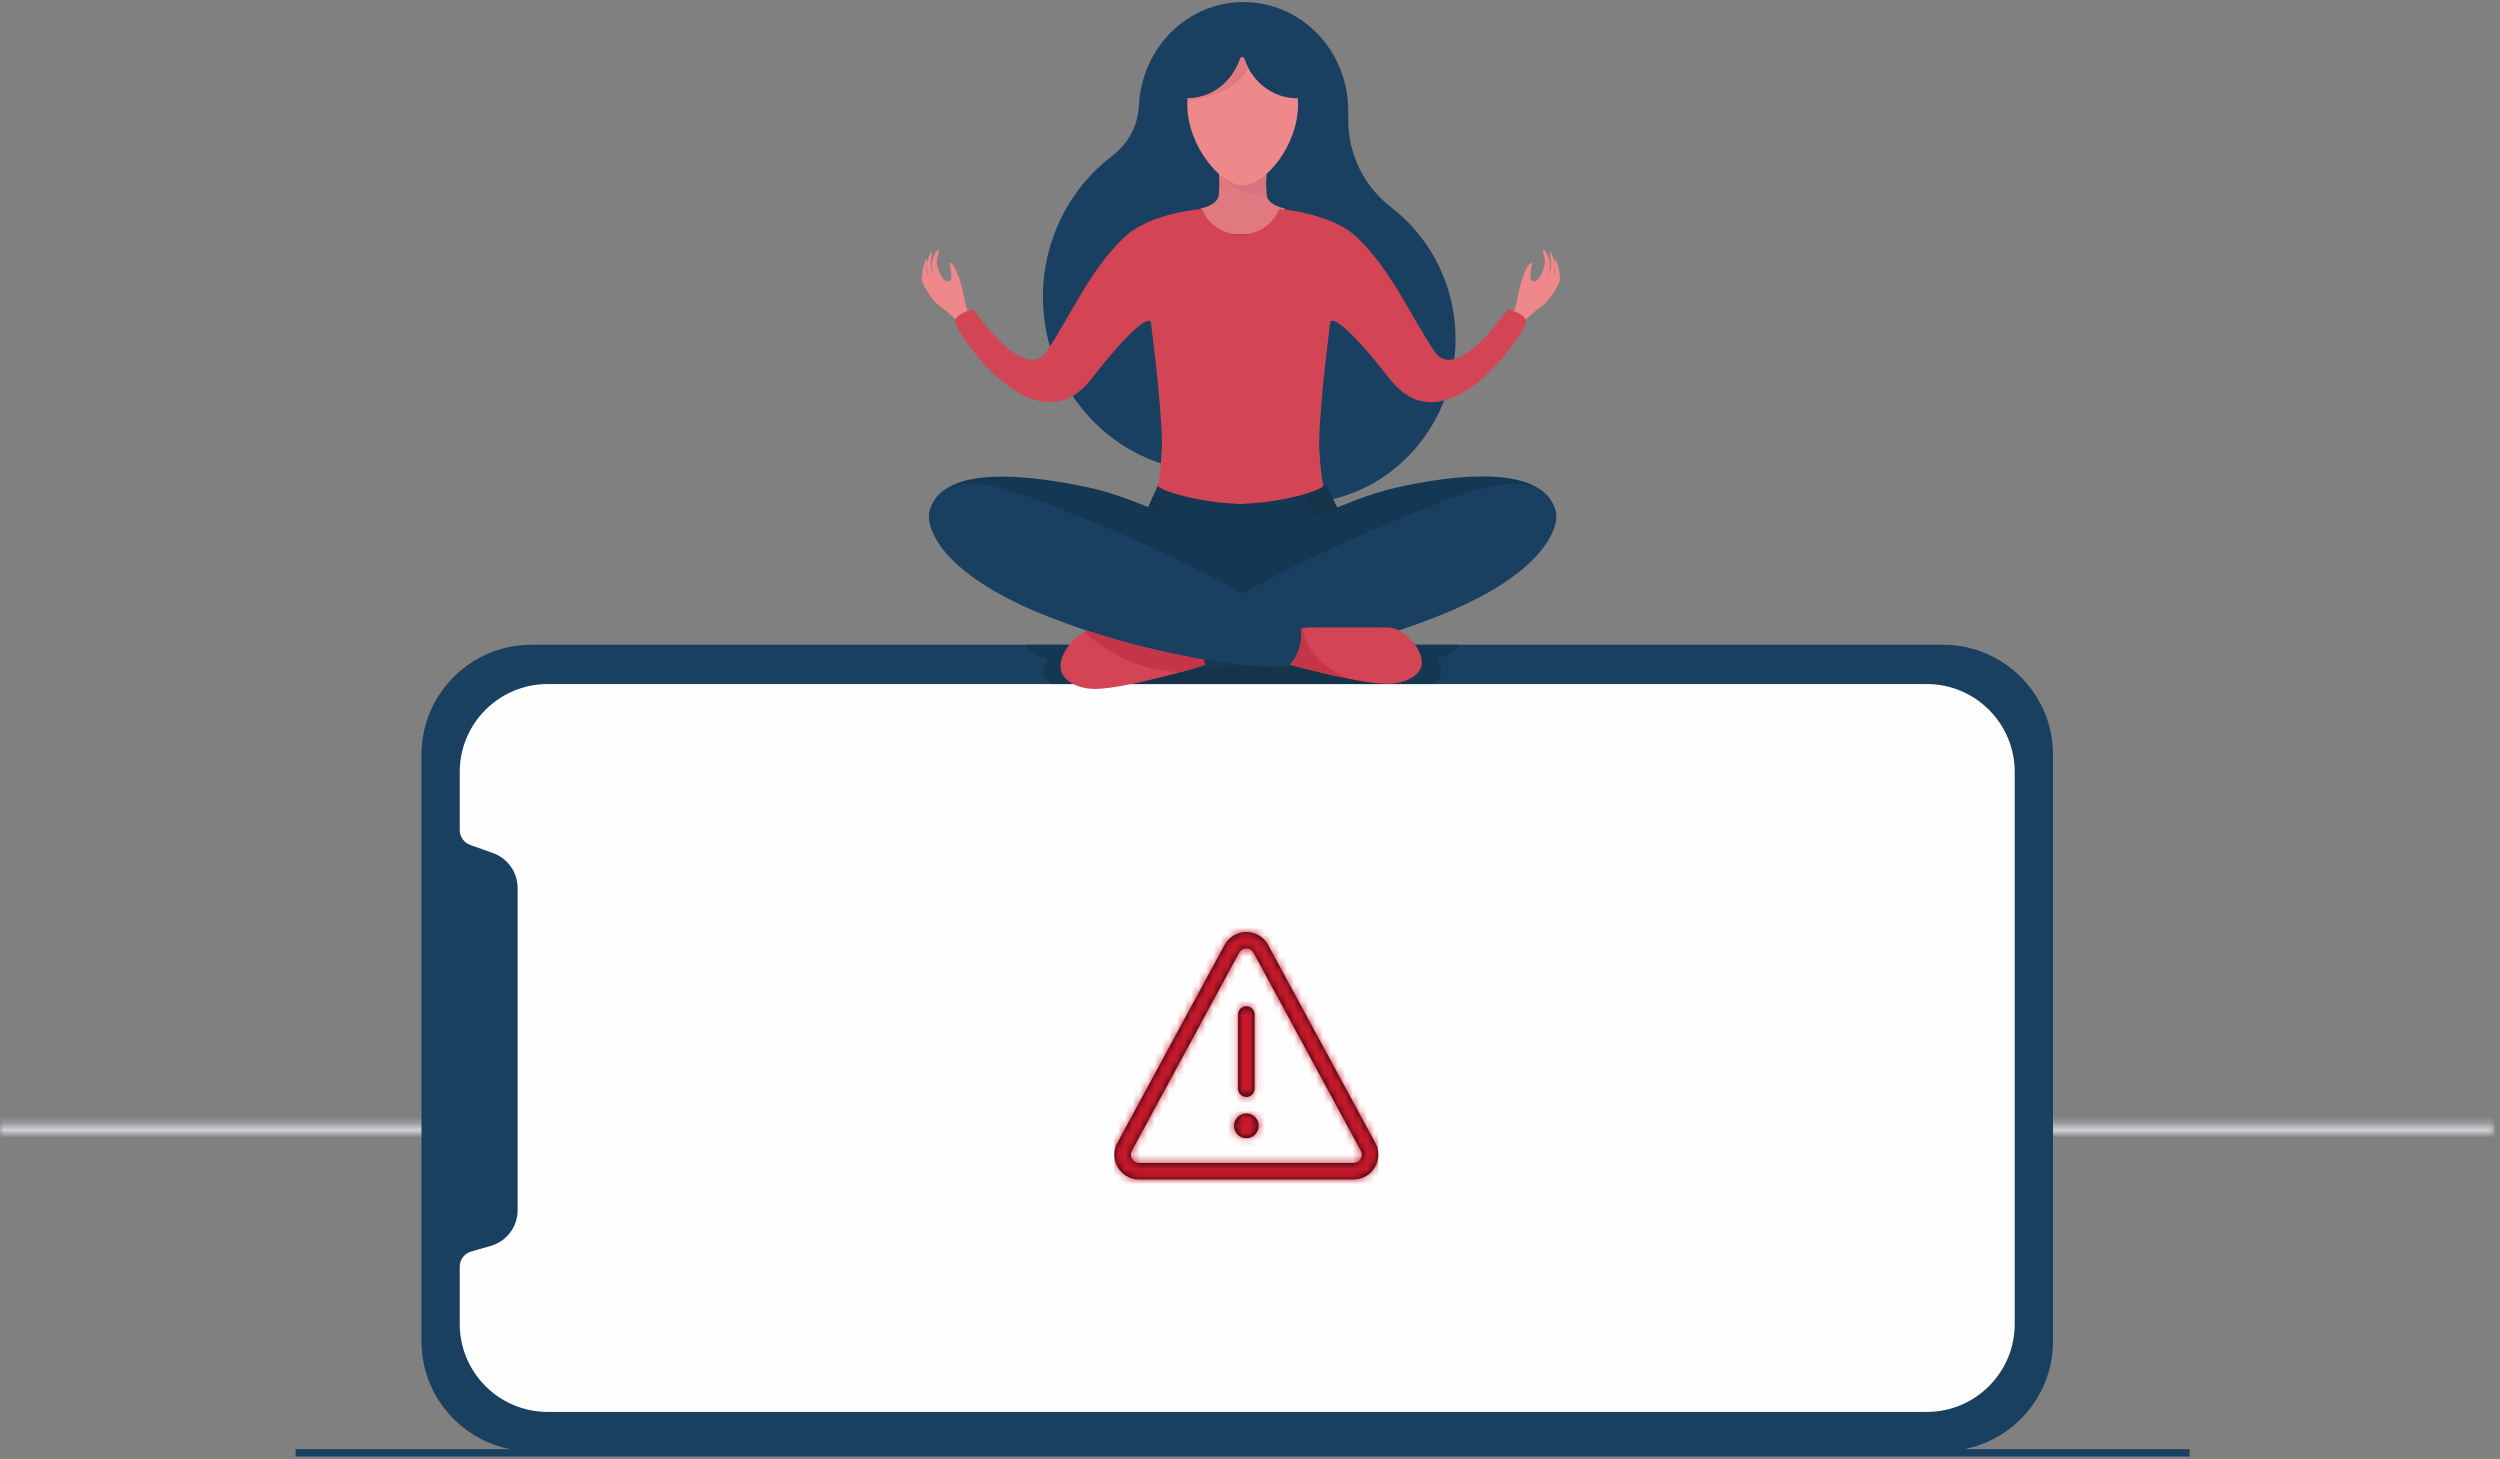 <?xml version="1.0" encoding="UTF-8"?>
<svg width="341px" height="199px" viewBox="0 0 341 199" version="1.1" xmlns="http://www.w3.org/2000/svg" xmlns:xlink="http://www.w3.org/1999/xlink">
    <rect x="0" y="0" width="341" height="199" fill="#808080" stroke="none"/>
    <!-- Generator: sketchtool 59.1 (101010) - https://sketch.com -->
    <title>8F2445FD-017D-43F1-9F6A-1075F160C663</title>
    <desc>Created with sketchtool.</desc>
    <defs>
        <polygon id="path-1" points="0 0.769 340.271 0.769 340.271 1.769 0 1.769"></polygon>
        <path d="M18,1.125 C19.229,1.125 20.36,1.793 20.954,2.869 L20.954,2.869 L20.959,2.877 L35.579,29.869 C36.157,30.914 36.138,32.187 35.531,33.215 C34.924,34.244 33.819,34.875 32.625,34.875 L32.625,34.875 L3.375,34.875 C2.181,34.875 1.076,34.244 0.469,33.215 C-0.138,32.187 -0.157,30.914 0.416,29.877 L0.416,29.877 L15.046,2.869 C15.64,1.793 16.771,1.125 18,1.125 Z M18,3.375 C17.59,3.375 17.213,3.598 17.02,3.948 L17.02,3.948 L2.39,30.956 C2.198,31.305 2.204,31.729 2.406,32.072 C2.609,32.415 2.977,32.625 3.375,32.625 L3.375,32.625 L32.625,32.625 C33.023,32.625 33.391,32.415 33.594,32.072 C33.796,31.729 33.802,31.305 33.605,30.948 L33.605,30.948 L18.983,3.953 C18.784,3.597 18.408,3.375 18,3.375 Z M18,25.875 L18.146,25.881 C19.009,25.955 19.687,26.68 19.687,27.562 C19.687,28.494 18.932,29.25 18,29.25 C17.068,29.25 16.312,28.494 16.312,27.562 C16.312,27.544 16.313,27.525 16.314,27.506 C16.343,26.6 17.087,25.875 18,25.875 L18,25.875 Z M18,11.25 C18.621,11.25 19.125,11.754 19.125,12.375 L19.125,12.375 L19.125,22.5 C19.125,23.121 18.621,23.625 18,23.625 C17.379,23.625 16.875,23.121 16.875,22.5 L16.875,22.5 L16.875,12.375 C16.875,11.754 17.379,11.25 18,11.25 Z" id="path-3"></path>
    </defs>
    <g id="#118-|-Error-screen" stroke="none" stroke-width="1" fill="none" fill-rule="evenodd">
        <g id="#118-|-Error-optie-4" transform="translate(-10, -78)">
            <g id="ErrorIMG/Standard" transform="translate(10, 78)">
                <g id="illustration-safety">
                    <g id="Group-3" transform="translate(0, 152.661)">
                        <mask id="mask-2" fill="white">
                            <use xlink:href="#path-1"></use>
                        </mask>
                        <g id="Clip-2"></g>
                        <line x1="0" y1="1.269" x2="340.271" y2="1.269" id="Stroke-1" stroke="#E7EBEF" stroke-width="3" mask="url(#mask-2)"></line>
                    </g>
                    <path d="M227.315,140.245 L227.585,152.4 C227.585,152.4 212.92,152.632 212.457,152.4 C211.993,152.168 212.07,149.113 214.507,148.609 C216.945,148.107 217.389,149.482 220.678,147.855 C222.593,146.906 223.173,139.719 223.173,139.719 L227.315,140.245" id="Fill-17" fill="#E7EBEF"></path>
                    <path d="M248.895,139.552 L248.881,152.401 C248.881,152.401 234.217,152.633 233.753,152.401 C233.289,152.169 233.366,149.112 235.803,148.609 C238.241,148.106 238.686,149.482 241.975,147.855 C243.89,146.906 244.463,140.115 244.463,140.115 L248.895,139.552" id="Fill-21" fill="#E7EBEF"></path>
                    <path d="M280.027,102.945 L280.027,182.945 C280.027,191.229 273.312,197.945 265.027,197.945 L72.49,197.945 C64.206,197.945 57.489,191.229 57.489,182.945 L57.489,102.945 C57.489,94.661 64.206,87.945 72.49,87.945 L265.027,87.945 C273.312,87.945 280.027,94.661 280.027,102.945" id="Fill-27" fill="#193F61"></path>
                    <path d="M62.707,105.304 L62.707,113.216 C62.707,114.13 63.281,114.945 64.143,115.252 L67.245,116.361 C69.26,117.08 70.604,118.989 70.604,121.128 L70.604,165.075 C70.604,167.335 69.106,169.322 66.933,169.943 L64.275,170.702 C63.347,170.967 62.707,171.816 62.707,172.782 L62.707,180.586 C62.707,187.214 68.079,192.586 74.707,192.586 L262.81,192.586 C269.436,192.586 274.81,187.214 274.81,180.586 L274.81,105.304 C274.81,98.677 269.436,93.304 262.81,93.304 L74.707,93.304 C68.079,93.304 62.707,98.677 62.707,105.304" id="Fill-29" fill="#FEFEFE"></path>
                    <path d="M169.24,149.366 C169.878,149.161 170.342,148.571 170.342,147.865 C170.342,146.991 169.633,146.282 168.758,146.282 C167.884,146.282 167.175,146.991 167.175,147.865 C167.175,148.571 167.638,149.161 168.275,149.366 L167.348,152.251 C167.262,152.519 167.462,152.793 167.743,152.793 L169.773,152.793 C170.054,152.793 170.254,152.519 170.168,152.251 L169.24,149.366 Z" id="Fill-33" fill="#FEFEFE"></path>
                    <path d="M144.659,91.076 C144.592,90.085 145.1,88.921 145.877,87.945 L139.871,87.945 C139.871,88.856 142.897,89.912 142.897,89.912 C142.897,89.912 141.912,91.445 142.546,92.374 C142.75,92.675 143.044,92.999 143.346,93.305 L146.43,93.305 C145.429,92.793 144.723,92.023 144.659,91.076" id="Fill-37" fill="#143853"></path>
                    <path d="M192.358,90.732 C192.425,89.741 193.804,88.921 193.029,87.945 L199.035,87.945 C199.035,88.855 196.007,89.913 196.007,89.913 C196.007,89.913 196.994,91.445 196.359,92.375 C196.155,92.675 195.862,92.999 195.559,93.304 L189.004,93.304 C190.005,92.793 192.294,91.679 192.358,90.732" id="Fill-39" fill="#143853"></path>
                    <path d="M189.144,93.304 L189.144,93.271 C184.784,93.219 174.17,90.181 174.17,90.181 L174.808,87.945 L163.672,87.945 L164.419,90.711 C164.419,90.711 158.986,92.35 154.296,93.304 L189.144,93.304 Z" id="Fill-41" fill="#153449"></path>
                    <line x1="37.305" y1="78.115" x2="37.305" y2="75.151" id="Fill-43" fill="#E7EBEF"></line>
                    <line x1="40.324" y1="198.161" x2="298.664" y2="198.161" id="Stroke-45" stroke="#193F61"></line>
                    <path d="M190.07,28.527 C190.009,28.479 189.875,28.363 189.776,28.288 C186.2,25.551 183.905,21.246 183.905,16.395 C183.905,15.863 183.899,14.917 183.893,14.826 C183.762,6.771 177.426,0.28 169.616,0.28 C161.928,0.28 155.675,6.572 155.357,14.453 C155.34,14.608 155.308,14.873 155.293,15.015 C155.005,17.618 153.654,19.761 151.685,21.282 C151.686,21.283 151.686,21.283 151.686,21.283 C145.972,25.612 142.258,32.601 142.258,40.494 C142.258,53.235 151.925,63.638 164.079,64.266 C167.671,67.024 172.117,68.657 176.932,68.657 C188.864,68.657 198.537,58.64 198.537,46.283 C198.537,39.047 195.216,32.617 190.07,28.527" id="Fill-47" fill="#193F61"></path>
                    <path d="M195.087,71.659 C195.087,71.659 186.956,71.335 183.671,71.886 C183.671,71.886 181.577,67.528 180.832,66.079 C179.599,67.001 159.236,67.001 158.002,66.079 C157.671,66.728 156.289,70.046 155.421,71.886 C149.238,71.335 143.743,71.659 143.743,71.659 C143.743,71.659 137.528,71.599 136.337,71.751 L168.758,78.844 L168.862,78.829 L168.966,78.844 L203.409,71.903 C202.218,71.749 195.087,71.659 195.087,71.659" id="Fill-49" fill="#143853"></path>
                    <path d="M172.743,26.496 C172.626,24.947 172.743,23.669 172.743,23.669 L169.502,23.669 L166.262,23.669 C166.262,23.669 166.379,24.947 166.262,26.496 C166.143,28.044 163.759,28.432 163.759,28.432 L163.759,31.96 L169.589,31.96 L169.745,31.96 L175.246,31.96 L175.246,28.432 C175.246,28.432 172.86,28.044 172.743,26.496" id="Fill-51" fill="#E17981"></path>
                    <path d="M176.896,13.403 C173.592,13.403 170.782,11.153 169.709,8.002 C169.613,7.723 169.258,7.724 169.165,8.003 C168.107,11.152 165.305,13.403 162.01,13.403 C162,13.403 161.991,13.402 161.981,13.402 C161.964,13.68 161.95,13.96 161.95,14.245 C161.95,19.921 166.522,25.299 169.502,25.299 C172.483,25.299 177.055,19.921 177.055,14.245 C177.055,13.958 177.041,13.677 177.024,13.396 C176.981,13.397 176.939,13.403 176.896,13.403" id="Fill-53" fill="#EF888B"></path>
                    <path d="M212.149,69.535 C210.251,63.224 198.06,64.797 190.513,66.492 C182.87,68.207 177.077,72.579 169.503,72.579 C161.928,72.579 156.201,68.129 148.492,66.492 C140.829,64.864 128.754,63.224 126.856,69.535 C124.959,75.847 144.223,88.576 169.503,89.912 C194.782,88.576 214.046,75.847 212.149,69.535" id="Fill-55" fill="#143853"></path>
                    <path d="M149.328,85.866 C149.379,85.866 159.496,85.838 160.179,85.869 C160.918,85.904 163.293,86.546 163.293,86.546 L164.42,90.711 C164.42,90.711 153.614,93.971 149.328,93.971 C146.98,93.971 144.776,92.801 144.659,91.076 C144.511,88.894 147.14,85.866 149.328,85.866" id="Fill-57" fill="#D34554"></path>
                    <path d="M212.149,69.633 C209.721,62.486 199.532,67.137 186.877,72.462 C174.221,77.785 163.671,84.217 161.645,85.446 C161.553,85.502 161.497,85.595 161.5,85.702 C161.508,86.028 161.252,87.069 161.823,88.687 C162.301,90.044 162.933,90.563 163.212,90.846 C163.384,91.022 163.62,91.004 163.866,91.005 C169.503,91.04 182.445,89.418 195.924,84.131 C209.404,78.844 212.817,72.767 212.149,69.633" id="Fill-59" fill="#193F61"></path>
                    <path d="M189.261,85.585 C189.21,85.585 179.094,85.558 178.411,85.588 C177.672,85.621 175.296,86.231 175.296,86.231 L174.17,90.181 C174.17,90.181 184.975,93.273 189.261,93.273 C191.61,93.273 193.813,92.163 193.931,90.527 C194.079,88.457 191.449,85.585 189.261,85.585" id="Fill-61" fill="#D34554"></path>
                    <path d="M126.806,69.633 C129.234,62.486 139.423,67.137 152.078,72.462 C164.734,77.785 175.284,84.217 177.31,85.446 C177.402,85.502 177.458,85.595 177.455,85.702 C177.447,86.028 177.703,87.069 177.132,88.687 C176.654,90.044 176.022,90.563 175.743,90.846 C175.571,91.022 175.335,91.004 175.089,91.005 C169.452,91.04 156.51,89.418 143.031,84.131 C129.551,78.844 126.138,72.767 126.806,69.633" id="Fill-65" fill="#193F61"></path>
                    <g id="Group" transform="translate(124.5, 28.5)">
                        <path d="M7.552,5.89 C7.552,5.89 5.831,7.016 4.178,7.743 C2.719,8.385 1.265,10.369 1.205,10.497 C0.814,11.343 0.985,13.531 1.157,13.527 C1.455,13.517 1.144,12.932 1.488,12.324 C1.819,11.739 1.761,11.551 1.761,11.551 C1.761,11.551 1.493,11.923 1.405,12.415 C1.264,13.195 1.443,14.673 1.626,14.656 C1.811,14.639 1.688,13.158 2.081,12.413 C2.475,11.669 2.867,11.319 2.867,11.319 C2.867,11.319 2.396,11.805 2.099,12.651 C1.745,13.662 2.28,15.293 2.473,15.187 C2.806,15.007 2.302,13.94 2.793,12.984 C3.225,12.14 4.17,10.73 4.866,11.353 C5.382,11.815 4.264,13.592 4.41,13.73 C4.646,13.957 5.505,13.021 6.38,11.408 C7.167,9.957 7.85,7.863 8.326,7.709 L7.552,5.89" id="Fill-67" fill="#EF888B" transform="translate(4.647, 10.541) scale(-1, 1) rotate(168) translate(-4.647, -10.541) "></path>
                        <path d="M87.765,5.89 C87.765,5.89 86.043,7.016 84.39,7.743 C82.931,8.385 81.477,10.369 81.417,10.497 C81.027,11.343 81.198,13.531 81.369,13.527 C81.667,13.517 81.356,12.932 81.701,12.324 C82.031,11.739 81.973,11.551 81.973,11.551 C81.973,11.551 81.706,11.923 81.617,12.415 C81.477,13.195 81.655,14.673 81.838,14.656 C82.023,14.639 81.901,13.158 82.294,12.413 C82.688,11.669 83.08,11.319 83.08,11.319 C83.08,11.319 82.609,11.805 82.311,12.651 C81.957,13.662 82.493,15.293 82.686,15.187 C83.019,15.007 82.514,13.94 83.005,12.984 C83.438,12.14 84.383,10.73 85.078,11.353 C85.594,11.815 84.477,13.592 84.622,13.73 C84.858,13.957 85.717,13.021 86.593,11.408 C87.38,9.957 88.063,7.863 88.538,7.709 L87.765,5.89" id="Fill-67" fill="#EF888B" transform="translate(84.859, 10.541) rotate(168) translate(-84.859, -10.541) "></path>
                        <path d="M44.836,3.52 C40.536,3.437 39.457,0 39.457,0 C39.457,0 32.413,0.506 28.92,3.801 C24.158,8.294 21.639,14.409 18.253,19.438 C15.228,23.929 8.257,13.695 8.257,13.695 C8.257,13.695 5.763,14.241 5.763,15.427 C5.763,16.613 16.603,33.08 24.308,23.247 C32.013,13.414 32.467,15.427 32.467,15.427 C32.467,15.427 33.891,26.015 33.996,31.905 C34.025,32.54 33.765,36.553 33.415,37.639 C33.184,38.361 39.539,40.187 44.836,40.221 C50.134,40.187 49.136,3.437 44.836,3.52 Z" id="Fill-69" fill="#D34554"></path>
                        <path d="M80.053,3.52 C75.753,3.437 74.674,0 74.674,0 C74.674,0 67.631,0.506 64.137,3.801 C59.375,8.294 56.856,14.409 53.47,19.438 C50.445,23.929 43.475,13.695 43.475,13.695 C43.475,13.695 40.98,14.241 40.98,15.427 C40.98,16.613 51.82,33.08 59.526,23.247 C67.231,13.414 67.684,15.427 67.684,15.427 C67.684,15.427 69.109,26.015 69.213,31.905 C69.243,32.54 68.982,36.553 68.632,37.639 C68.401,38.361 74.756,40.187 80.053,40.221 C85.352,40.187 84.354,3.437 80.053,3.52 Z" id="Fill-69" fill="#D34554" transform="translate(62.321, 20.11) scale(-1, 1) translate(-62.321, -20.11) "></path>
                    </g>
                    <path d="M170.268,9.286 C170.27,9.283 170.271,9.28 170.273,9.277 C170.055,8.87 169.86,8.448 169.708,8.002 C169.613,7.723 169.258,7.724 169.165,8.002 C168.107,11.152 165.305,13.403 162.01,13.403 C162,13.403 161.991,13.402 161.981,13.402 C161.977,13.482 161.977,13.562 161.972,13.643 C162.209,13.633 168.017,13.36 170.268,9.286" id="Fill-71" fill="#E17981"></path>
                    <path d="M172.738,23.727 C171.633,24.709 170.482,25.299 169.502,25.299 C168.56,25.299 167.461,24.761 166.396,23.848 C166.917,24.502 168.989,26.774 172.764,26.663 C172.771,26.663 172.747,26.554 172.743,26.496 C172.64,25.141 172.717,23.993 172.738,23.727" id="Fill-73" fill="#D77480"></path>
                    <path d="M178.22,70.837 C179.609,70.339 180.987,69.782 182.382,69.221 C182.381,69.218 182.38,69.215 182.378,69.212 L180.9,66.215 C180.681,66.547 179.492,67.023 177.814,67.466 C177.814,67.466 178.824,69.321 179.034,70.342 C179.034,70.342 178.208,70.74 178.22,70.837" id="Fill-79" fill="#153449"></path>
                    <path d="M160.631,70.751 C160.542,70.625 159.834,70.283 159.834,70.283 C158.257,69.24 157.521,68.118 157.265,67.726 C157.07,68.172 156.855,68.671 156.633,69.179 C157.977,69.721 159.3,70.262 160.631,70.751" id="Fill-81" fill="#153449"></path>
                    <path d="M162.231,89.605 C162.615,90.302 163.008,90.639 163.212,90.847 C163.384,91.022 163.62,91.004 163.866,91.005 C165.299,91.015 167.21,90.915 169.478,90.676 C167.349,90.452 164.903,90.104 162.231,89.605" id="Fill-83" fill="#143853"></path>
                    <path d="M148.353,86.047 C148.162,86.115 148.098,86.143 147.94,86.222 C147.97,86.263 151.503,89.705 156.418,91.005 C158.764,91.627 160.953,91.693 161.003,91.681 C163.006,91.137 164.419,90.711 164.419,90.711 L164.215,89.955 C159.575,89.185 154.09,87.933 148.353,86.047" id="Fill-85" fill="#C53549"></path>
                    <path d="M177.132,88.687 C176.738,89.801 176.245,90.346 175.926,90.664 C177.926,91.201 181.314,92.07 184.376,92.656 C178,90.302 177.64,85.711 177.64,85.701 C177.484,85.725 177.64,85.701 177.457,85.736 C177.462,86.092 177.687,87.114 177.132,88.687" id="Fill-87" fill="#C53549"></path>
                    <path d="M132.474,64.837 L132.47,64.832 C132.47,64.832 132.477,64.851 132.478,64.855 C132.477,64.849 132.476,64.843 132.474,64.837" id="Fill-91" fill="#E17981"></path>
                </g>
                <g id="Icon/warning" transform="translate(152, 126)">
                    <g id="Shape-+-Shape-+-Shape-+-Shape-+-Shape-+-Colour/Primary/Dark-Mask">
                        <mask id="mask-4" fill="white">
                            <use xlink:href="#path-3"></use>
                        </mask>
                        <use id="Mask" fill="#000000" fill-rule="nonzero" xlink:href="#path-3"></use>
                        <g id="Colour/Primary/Dark-Colours/Grayscale/40" mask="url(#mask-4)" fill="#C8192C">
                            <rect id="Rectangle" x="0" y="0" width="36" height="36" rx="2"></rect>
                        </g>
                    </g>
                </g>
            </g>
        </g>
    </g>
</svg>